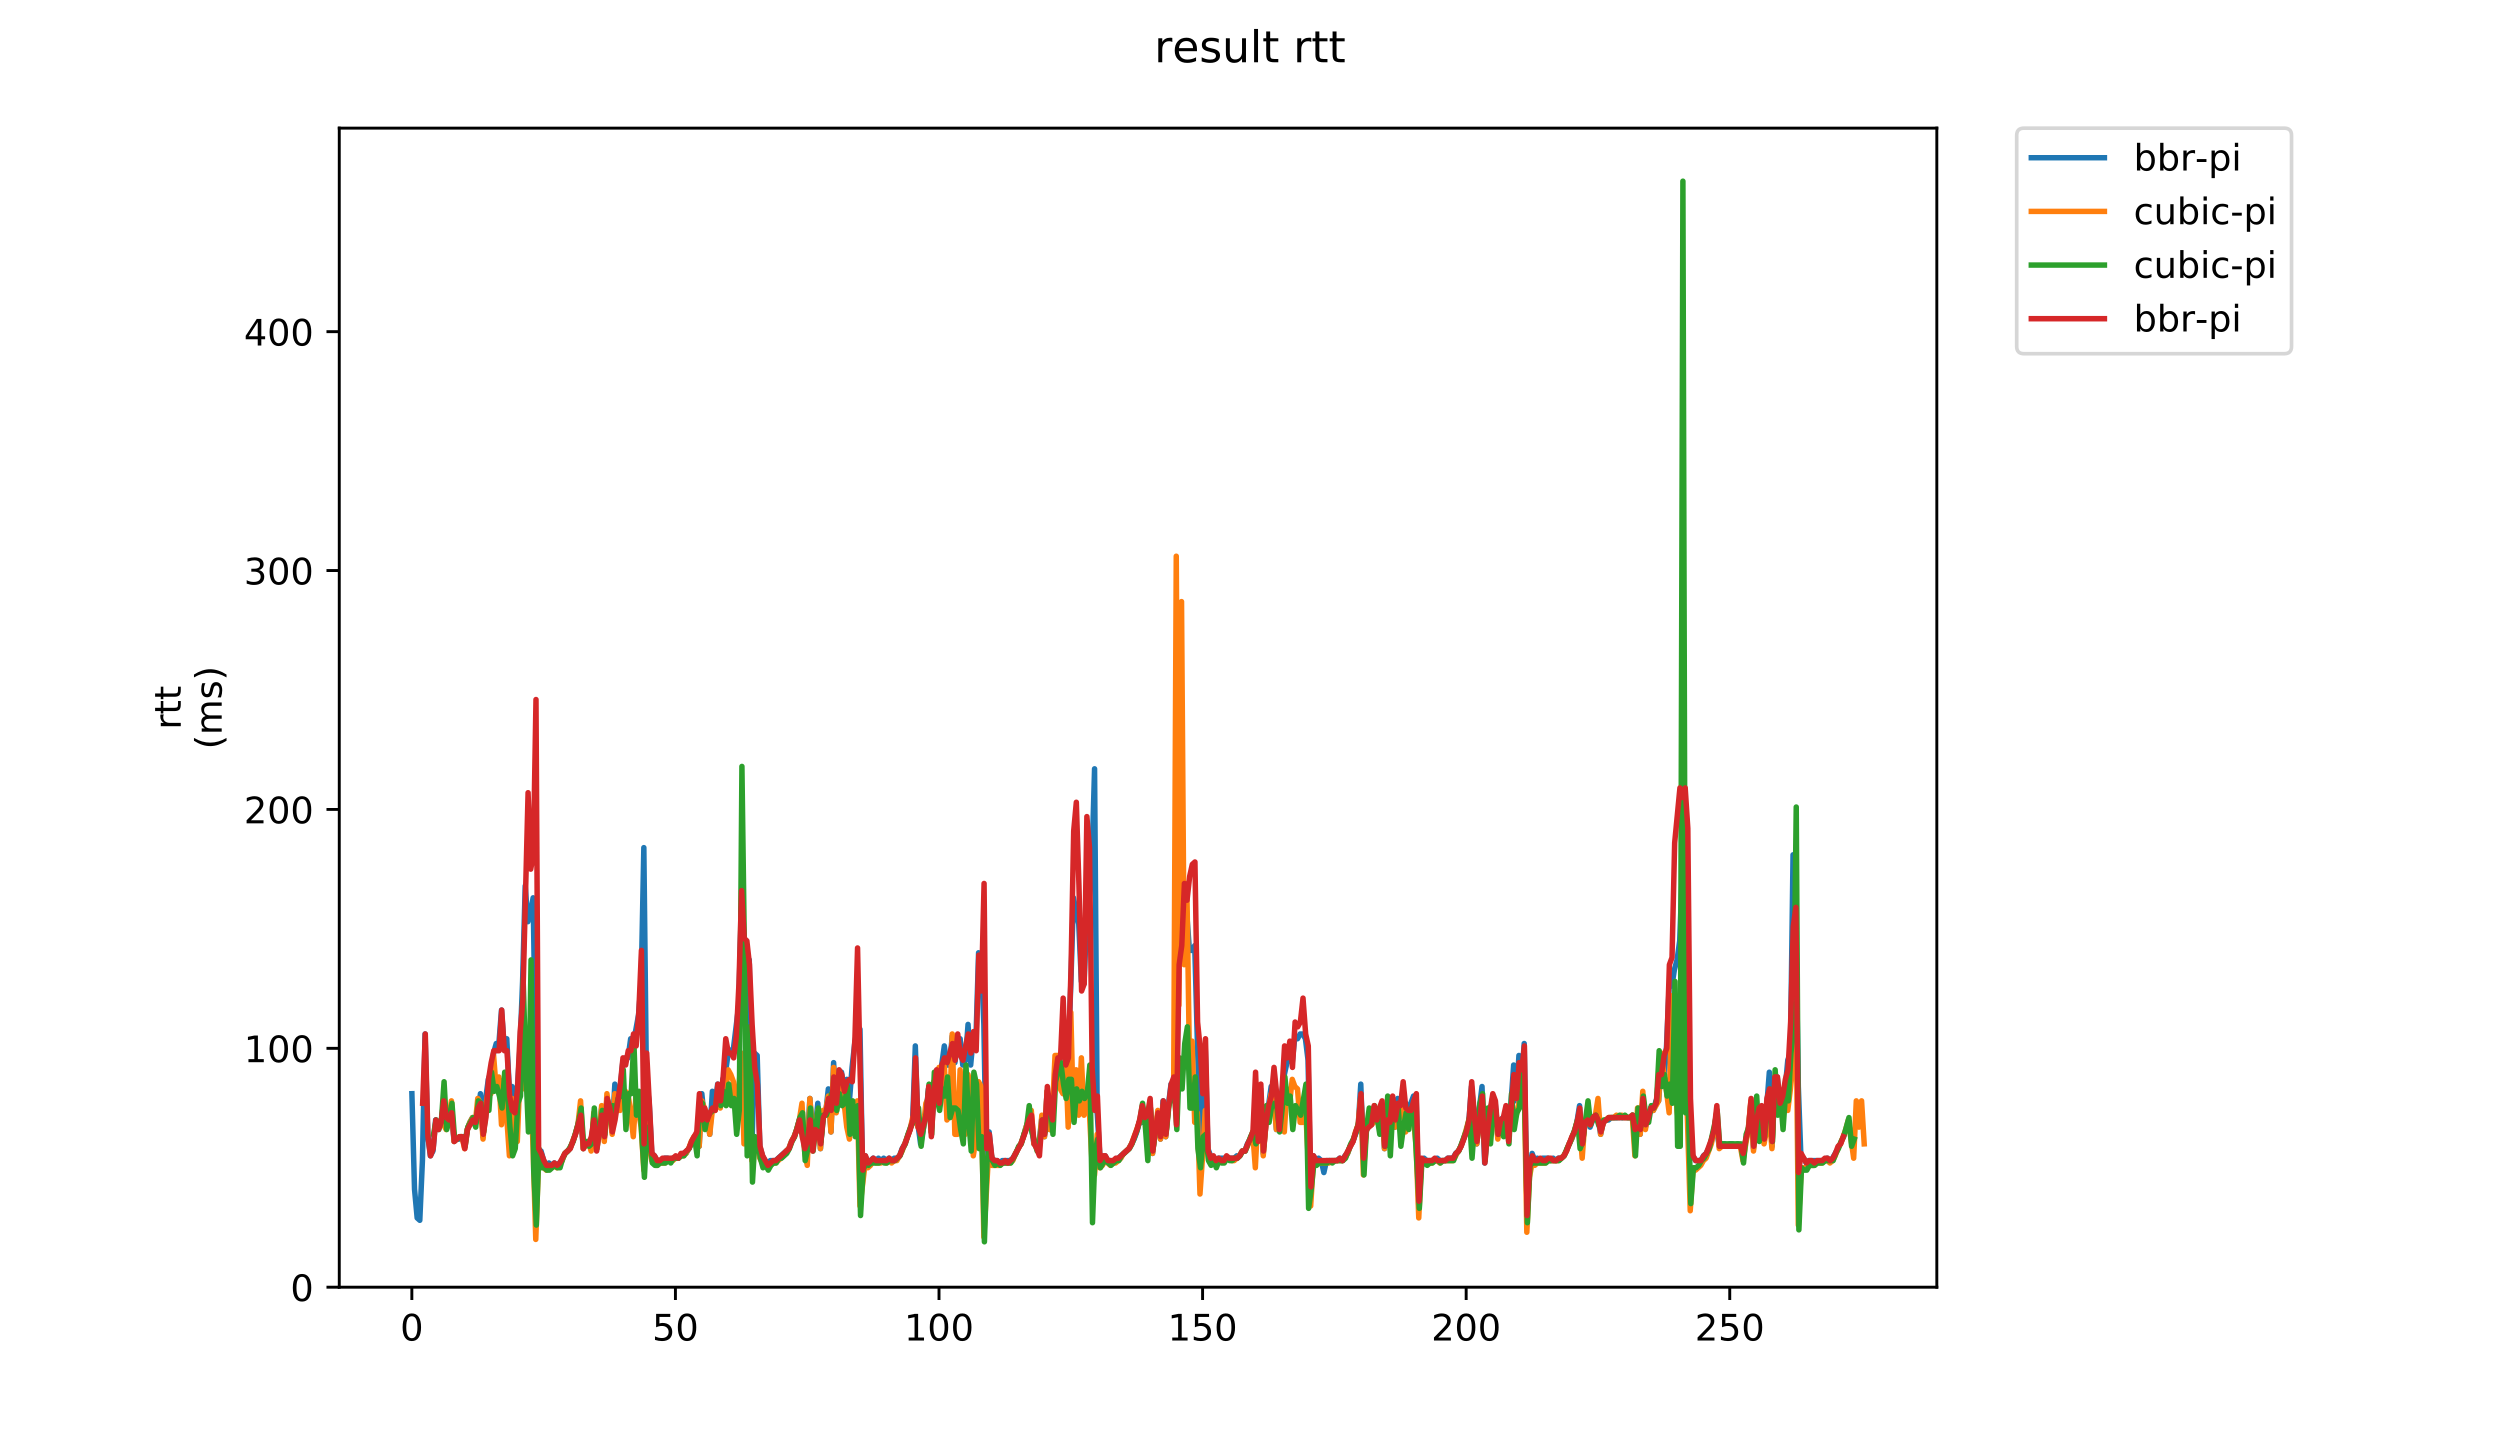 <?xml version="1.0" encoding="utf-8" standalone="no"?>
<!DOCTYPE svg PUBLIC "-//W3C//DTD SVG 1.1//EN"
  "http://www.w3.org/Graphics/SVG/1.1/DTD/svg11.dtd">
<!-- Created with matplotlib (https://matplotlib.org/) -->
<svg height="396pt" version="1.1" viewBox="0 0 684 396" width="684pt" xmlns="http://www.w3.org/2000/svg" xmlns:xlink="http://www.w3.org/1999/xlink">
 <defs>
  <style type="text/css">
*{stroke-linecap:butt;stroke-linejoin:round;}
  </style>
 </defs>
 <g id="figure_1">
  <g id="patch_1">
   <path d="M 0 396 
L 684 396 
L 684 0 
L 0 0 
z
" style="fill:#ffffff;"/>
  </g>
  <g id="axes_1">
   <g id="patch_2">
    <path d="M 92.824 352.174 
L 529.913 352.174 
L 529.913 35.062 
L 92.824 35.062 
z
" style="fill:#ffffff;"/>
   </g>
   <g id="matplotlib.axis_1">
    <g id="xtick_1">
     <g id="line2d_1">
      <defs>
       <path d="M 0 0 
L 0 3.5 
" id="m2048a1c77e" style="stroke:#000000;stroke-width:0.8;"/>
      </defs>
      <g>
       <use style="stroke:#000000;stroke-width:0.8;" x="112.681" xlink:href="#m2048a1c77e" y="352.174"/>
      </g>
     </g>
     <g id="text_1">
      <!-- 0 -->
      <defs>
       <path d="M 31.781 66.406 
Q 24.172 66.406 20.328 58.906 
Q 16.5 51.422 16.5 36.375 
Q 16.5 21.391 20.328 13.891 
Q 24.172 6.391 31.781 6.391 
Q 39.453 6.391 43.281 13.891 
Q 47.125 21.391 47.125 36.375 
Q 47.125 51.422 43.281 58.906 
Q 39.453 66.406 31.781 66.406 
z
M 31.781 74.219 
Q 44.047 74.219 50.516 64.516 
Q 56.984 54.828 56.984 36.375 
Q 56.984 17.969 50.516 8.266 
Q 44.047 -1.422 31.781 -1.422 
Q 19.531 -1.422 13.062 8.266 
Q 6.594 17.969 6.594 36.375 
Q 6.594 54.828 13.062 64.516 
Q 19.531 74.219 31.781 74.219 
z
" id="DejaVuSans-48"/>
      </defs>
      <g transform="translate(109.5 366.773)scale(0.1 -0.1)">
       <use xlink:href="#DejaVuSans-48"/>
      </g>
     </g>
    </g>
    <g id="xtick_2">
     <g id="line2d_2">
      <g>
       <use style="stroke:#000000;stroke-width:0.8;" x="184.797" xlink:href="#m2048a1c77e" y="352.174"/>
      </g>
     </g>
     <g id="text_2">
      <!-- 50 -->
      <defs>
       <path d="M 10.797 72.906 
L 49.516 72.906 
L 49.516 64.594 
L 19.828 64.594 
L 19.828 46.734 
Q 21.969 47.469 24.109 47.828 
Q 26.266 48.188 28.422 48.188 
Q 40.625 48.188 47.75 41.5 
Q 54.891 34.812 54.891 23.391 
Q 54.891 11.625 47.562 5.094 
Q 40.234 -1.422 26.906 -1.422 
Q 22.312 -1.422 17.547 -0.641 
Q 12.797 0.141 7.719 1.703 
L 7.719 11.625 
Q 12.109 9.234 16.797 8.062 
Q 21.484 6.891 26.703 6.891 
Q 35.156 6.891 40.078 11.328 
Q 45.016 15.766 45.016 23.391 
Q 45.016 31 40.078 35.438 
Q 35.156 39.891 26.703 39.891 
Q 22.75 39.891 18.812 39.016 
Q 14.891 38.141 10.797 36.281 
z
" id="DejaVuSans-53"/>
      </defs>
      <g transform="translate(178.435 366.773)scale(0.1 -0.1)">
       <use xlink:href="#DejaVuSans-53"/>
       <use x="63.623" xlink:href="#DejaVuSans-48"/>
      </g>
     </g>
    </g>
    <g id="xtick_3">
     <g id="line2d_3">
      <g>
       <use style="stroke:#000000;stroke-width:0.8;" x="256.913" xlink:href="#m2048a1c77e" y="352.174"/>
      </g>
     </g>
     <g id="text_3">
      <!-- 100 -->
      <defs>
       <path d="M 12.406 8.297 
L 28.516 8.297 
L 28.516 63.922 
L 10.984 60.406 
L 10.984 69.391 
L 28.422 72.906 
L 38.281 72.906 
L 38.281 8.297 
L 54.391 8.297 
L 54.391 0 
L 12.406 0 
z
" id="DejaVuSans-49"/>
      </defs>
      <g transform="translate(247.369 366.773)scale(0.1 -0.1)">
       <use xlink:href="#DejaVuSans-49"/>
       <use x="63.623" xlink:href="#DejaVuSans-48"/>
       <use x="127.246" xlink:href="#DejaVuSans-48"/>
      </g>
     </g>
    </g>
    <g id="xtick_4">
     <g id="line2d_4">
      <g>
       <use style="stroke:#000000;stroke-width:0.8;" x="329.028" xlink:href="#m2048a1c77e" y="352.174"/>
      </g>
     </g>
     <g id="text_4">
      <!-- 150 -->
      <g transform="translate(319.484 366.773)scale(0.1 -0.1)">
       <use xlink:href="#DejaVuSans-49"/>
       <use x="63.623" xlink:href="#DejaVuSans-53"/>
       <use x="127.246" xlink:href="#DejaVuSans-48"/>
      </g>
     </g>
    </g>
    <g id="xtick_5">
     <g id="line2d_5">
      <g>
       <use style="stroke:#000000;stroke-width:0.8;" x="401.144" xlink:href="#m2048a1c77e" y="352.174"/>
      </g>
     </g>
     <g id="text_5">
      <!-- 200 -->
      <defs>
       <path d="M 19.188 8.297 
L 53.609 8.297 
L 53.609 0 
L 7.328 0 
L 7.328 8.297 
Q 12.938 14.109 22.625 23.891 
Q 32.328 33.688 34.812 36.531 
Q 39.547 41.844 41.422 45.531 
Q 43.312 49.219 43.312 52.781 
Q 43.312 58.594 39.234 62.25 
Q 35.156 65.922 28.609 65.922 
Q 23.969 65.922 18.812 64.312 
Q 13.672 62.703 7.812 59.422 
L 7.812 69.391 
Q 13.766 71.781 18.938 73 
Q 24.125 74.219 28.422 74.219 
Q 39.75 74.219 46.484 68.547 
Q 53.219 62.891 53.219 53.422 
Q 53.219 48.922 51.531 44.891 
Q 49.859 40.875 45.406 35.406 
Q 44.188 33.984 37.641 27.219 
Q 31.109 20.453 19.188 8.297 
z
" id="DejaVuSans-50"/>
      </defs>
      <g transform="translate(391.6 366.773)scale(0.1 -0.1)">
       <use xlink:href="#DejaVuSans-50"/>
       <use x="63.623" xlink:href="#DejaVuSans-48"/>
       <use x="127.246" xlink:href="#DejaVuSans-48"/>
      </g>
     </g>
    </g>
    <g id="xtick_6">
     <g id="line2d_6">
      <g>
       <use style="stroke:#000000;stroke-width:0.8;" x="473.259" xlink:href="#m2048a1c77e" y="352.174"/>
      </g>
     </g>
     <g id="text_6">
      <!-- 250 -->
      <g transform="translate(463.715 366.773)scale(0.1 -0.1)">
       <use xlink:href="#DejaVuSans-50"/>
       <use x="63.623" xlink:href="#DejaVuSans-53"/>
       <use x="127.246" xlink:href="#DejaVuSans-48"/>
      </g>
     </g>
    </g>
   </g>
   <g id="matplotlib.axis_2">
    <g id="ytick_1">
     <g id="line2d_7">
      <defs>
       <path d="M 0 0 
L -3.5 0 
" id="m41692adb6c" style="stroke:#000000;stroke-width:0.8;"/>
      </defs>
      <g>
       <use style="stroke:#000000;stroke-width:0.8;" x="92.824" xlink:href="#m41692adb6c" y="352.174"/>
      </g>
     </g>
     <g id="text_7">
      <!-- 0 -->
      <g transform="translate(79.461 355.973)scale(0.1 -0.1)">
       <use xlink:href="#DejaVuSans-48"/>
      </g>
     </g>
    </g>
    <g id="ytick_2">
     <g id="line2d_8">
      <g>
       <use style="stroke:#000000;stroke-width:0.8;" x="92.824" xlink:href="#m41692adb6c" y="286.817"/>
      </g>
     </g>
     <g id="text_8">
      <!-- 100 -->
      <g transform="translate(66.736 290.616)scale(0.1 -0.1)">
       <use xlink:href="#DejaVuSans-49"/>
       <use x="63.623" xlink:href="#DejaVuSans-48"/>
       <use x="127.246" xlink:href="#DejaVuSans-48"/>
      </g>
     </g>
    </g>
    <g id="ytick_3">
     <g id="line2d_9">
      <g>
       <use style="stroke:#000000;stroke-width:0.8;" x="92.824" xlink:href="#m41692adb6c" y="221.46"/>
      </g>
     </g>
     <g id="text_9">
      <!-- 200 -->
      <g transform="translate(66.736 225.26)scale(0.1 -0.1)">
       <use xlink:href="#DejaVuSans-50"/>
       <use x="63.623" xlink:href="#DejaVuSans-48"/>
       <use x="127.246" xlink:href="#DejaVuSans-48"/>
      </g>
     </g>
    </g>
    <g id="ytick_4">
     <g id="line2d_10">
      <g>
       <use style="stroke:#000000;stroke-width:0.8;" x="92.824" xlink:href="#m41692adb6c" y="156.103"/>
      </g>
     </g>
     <g id="text_10">
      <!-- 300 -->
      <defs>
       <path d="M 40.578 39.312 
Q 47.656 37.797 51.625 33 
Q 55.609 28.219 55.609 21.188 
Q 55.609 10.406 48.188 4.484 
Q 40.766 -1.422 27.094 -1.422 
Q 22.516 -1.422 17.656 -0.516 
Q 12.797 0.391 7.625 2.203 
L 7.625 11.719 
Q 11.719 9.328 16.594 8.109 
Q 21.484 6.891 26.812 6.891 
Q 36.078 6.891 40.938 10.547 
Q 45.797 14.203 45.797 21.188 
Q 45.797 27.641 41.281 31.266 
Q 36.766 34.906 28.719 34.906 
L 20.219 34.906 
L 20.219 43.016 
L 29.109 43.016 
Q 36.375 43.016 40.234 45.922 
Q 44.094 48.828 44.094 54.297 
Q 44.094 59.906 40.109 62.906 
Q 36.141 65.922 28.719 65.922 
Q 24.656 65.922 20.016 65.031 
Q 15.375 64.156 9.812 62.312 
L 9.812 71.094 
Q 15.438 72.656 20.344 73.438 
Q 25.25 74.219 29.594 74.219 
Q 40.828 74.219 47.359 69.109 
Q 53.906 64.016 53.906 55.328 
Q 53.906 49.266 50.438 45.094 
Q 46.969 40.922 40.578 39.312 
z
" id="DejaVuSans-51"/>
      </defs>
      <g transform="translate(66.736 159.903)scale(0.1 -0.1)">
       <use xlink:href="#DejaVuSans-51"/>
       <use x="63.623" xlink:href="#DejaVuSans-48"/>
       <use x="127.246" xlink:href="#DejaVuSans-48"/>
      </g>
     </g>
    </g>
    <g id="ytick_5">
     <g id="line2d_11">
      <g>
       <use style="stroke:#000000;stroke-width:0.8;" x="92.824" xlink:href="#m41692adb6c" y="90.747"/>
      </g>
     </g>
     <g id="text_11">
      <!-- 400 -->
      <defs>
       <path d="M 37.797 64.312 
L 12.891 25.391 
L 37.797 25.391 
z
M 35.203 72.906 
L 47.609 72.906 
L 47.609 25.391 
L 58.016 25.391 
L 58.016 17.188 
L 47.609 17.188 
L 47.609 0 
L 37.797 0 
L 37.797 17.188 
L 4.891 17.188 
L 4.891 26.703 
z
" id="DejaVuSans-52"/>
      </defs>
      <g transform="translate(66.736 94.546)scale(0.1 -0.1)">
       <use xlink:href="#DejaVuSans-52"/>
       <use x="63.623" xlink:href="#DejaVuSans-48"/>
       <use x="127.246" xlink:href="#DejaVuSans-48"/>
      </g>
     </g>
    </g>
    <g id="text_12">
     <!-- rtt -->
     <defs>
      <path d="M 41.109 46.297 
Q 39.594 47.172 37.812 47.578 
Q 36.031 48 33.891 48 
Q 26.266 48 22.188 43.047 
Q 18.109 38.094 18.109 28.812 
L 18.109 0 
L 9.078 0 
L 9.078 54.688 
L 18.109 54.688 
L 18.109 46.188 
Q 20.953 51.172 25.484 53.578 
Q 30.031 56 36.531 56 
Q 37.453 56 38.578 55.875 
Q 39.703 55.766 41.062 55.516 
z
" id="DejaVuSans-114"/>
      <path d="M 18.312 70.219 
L 18.312 54.688 
L 36.812 54.688 
L 36.812 47.703 
L 18.312 47.703 
L 18.312 18.016 
Q 18.312 11.328 20.141 9.422 
Q 21.969 7.516 27.594 7.516 
L 36.812 7.516 
L 36.812 0 
L 27.594 0 
Q 17.188 0 13.234 3.875 
Q 9.281 7.766 9.281 18.016 
L 9.281 47.703 
L 2.688 47.703 
L 2.688 54.688 
L 9.281 54.688 
L 9.281 70.219 
z
" id="DejaVuSans-116"/>
     </defs>
     <g transform="translate(49.459 199.594)rotate(-90)scale(0.1 -0.1)">
      <use xlink:href="#DejaVuSans-114"/>
      <use x="41.113" xlink:href="#DejaVuSans-116"/>
      <use x="80.322" xlink:href="#DejaVuSans-116"/>
     </g>
     <!-- (ms) -->
     <defs>
      <path d="M 31 75.875 
Q 24.469 64.656 21.281 53.656 
Q 18.109 42.672 18.109 31.391 
Q 18.109 20.125 21.312 9.062 
Q 24.516 -2 31 -13.188 
L 23.188 -13.188 
Q 15.875 -1.703 12.234 9.375 
Q 8.594 20.453 8.594 31.391 
Q 8.594 42.281 12.203 53.312 
Q 15.828 64.359 23.188 75.875 
z
" id="DejaVuSans-40"/>
      <path d="M 52 44.188 
Q 55.375 50.25 60.062 53.125 
Q 64.75 56 71.094 56 
Q 79.641 56 84.281 50.016 
Q 88.922 44.047 88.922 33.016 
L 88.922 0 
L 79.891 0 
L 79.891 32.719 
Q 79.891 40.578 77.094 44.375 
Q 74.312 48.188 68.609 48.188 
Q 61.625 48.188 57.562 43.547 
Q 53.516 38.922 53.516 30.906 
L 53.516 0 
L 44.484 0 
L 44.484 32.719 
Q 44.484 40.625 41.703 44.406 
Q 38.922 48.188 33.109 48.188 
Q 26.219 48.188 22.156 43.531 
Q 18.109 38.875 18.109 30.906 
L 18.109 0 
L 9.078 0 
L 9.078 54.688 
L 18.109 54.688 
L 18.109 46.188 
Q 21.188 51.219 25.484 53.609 
Q 29.781 56 35.688 56 
Q 41.656 56 45.828 52.969 
Q 50 49.953 52 44.188 
z
" id="DejaVuSans-109"/>
      <path d="M 44.281 53.078 
L 44.281 44.578 
Q 40.484 46.531 36.375 47.5 
Q 32.281 48.484 27.875 48.484 
Q 21.188 48.484 17.844 46.438 
Q 14.5 44.391 14.5 40.281 
Q 14.5 37.156 16.891 35.375 
Q 19.281 33.594 26.516 31.984 
L 29.594 31.297 
Q 39.156 29.25 43.188 25.516 
Q 47.219 21.781 47.219 15.094 
Q 47.219 7.469 41.188 3.016 
Q 35.156 -1.422 24.609 -1.422 
Q 20.219 -1.422 15.453 -0.562 
Q 10.688 0.297 5.422 2 
L 5.422 11.281 
Q 10.406 8.688 15.234 7.391 
Q 20.062 6.109 24.812 6.109 
Q 31.156 6.109 34.562 8.281 
Q 37.984 10.453 37.984 14.406 
Q 37.984 18.062 35.516 20.016 
Q 33.062 21.969 24.703 23.781 
L 21.578 24.516 
Q 13.234 26.266 9.516 29.906 
Q 5.812 33.547 5.812 39.891 
Q 5.812 47.609 11.281 51.797 
Q 16.75 56 26.812 56 
Q 31.781 56 36.172 55.266 
Q 40.578 54.547 44.281 53.078 
z
" id="DejaVuSans-115"/>
      <path d="M 8.016 75.875 
L 15.828 75.875 
Q 23.141 64.359 26.781 53.312 
Q 30.422 42.281 30.422 31.391 
Q 30.422 20.453 26.781 9.375 
Q 23.141 -1.703 15.828 -13.188 
L 8.016 -13.188 
Q 14.5 -2 17.703 9.062 
Q 20.906 20.125 20.906 31.391 
Q 20.906 42.672 17.703 53.656 
Q 14.5 64.656 8.016 75.875 
z
" id="DejaVuSans-41"/>
     </defs>
     <g transform="translate(60.657 204.995)rotate(-90)scale(0.1 -0.1)">
      <use xlink:href="#DejaVuSans-40"/>
      <use x="39.014" xlink:href="#DejaVuSans-109"/>
      <use x="136.426" xlink:href="#DejaVuSans-115"/>
      <use x="188.525" xlink:href="#DejaVuSans-41"/>
     </g>
    </g>
   </g>
   <g id="line2d_12">
    <path clip-path="url(#p00715d6c98)" d="M 112.692 299.235 
L 113.413 325.378 
L 114.134 333.221 
L 114.855 333.874 
L 115.576 317.535 
L 116.297 282.896 
L 117.019 310.346 
L 117.74 316.228 
L 118.461 314.921 
L 119.182 306.424 
L 119.903 308.385 
L 120.624 307.078 
L 121.345 303.156 
L 122.788 307.078 
L 123.509 303.81 
L 124.23 312.306 
L 124.951 311.653 
L 125.672 311.653 
L 126.394 310.999 
L 127.115 312.96 
L 127.836 309.039 
L 128.557 307.078 
L 129.278 305.771 
L 129.999 307.731 
L 130.72 305.771 
L 131.442 299.235 
L 132.163 310.999 
L 132.884 300.542 
L 133.605 295.314 
L 134.326 293.353 
L 135.047 288.124 
L 135.769 285.51 
L 136.49 285.51 
L 137.211 276.36 
L 137.932 286.164 
L 138.653 284.203 
L 139.374 298.582 
L 140.095 297.274 
L 140.817 305.117 
L 141.538 297.928 
L 142.259 286.817 
L 142.98 268.517 
L 143.701 242.375 
L 144.422 252.178 
L 145.144 249.564 
L 145.865 245.642 
L 146.586 292.699 
L 147.307 316.228 
L 148.028 314.921 
L 148.749 317.535 
L 149.471 318.842 
L 150.192 318.189 
L 150.913 318.842 
L 151.634 318.189 
L 152.355 318.842 
L 153.797 317.535 
L 154.519 315.574 
L 155.961 314.267 
L 157.403 310.346 
L 158.124 307.731 
L 158.846 303.81 
L 159.567 314.267 
L 160.288 312.96 
L 161.009 312.306 
L 161.73 313.614 
L 162.451 306.424 
L 163.172 309.039 
L 163.894 310.346 
L 164.615 303.156 
L 165.336 311.653 
L 166.057 300.542 
L 166.778 302.503 
L 167.499 309.692 
L 168.221 296.621 
L 168.942 301.849 
L 169.663 297.928 
L 170.384 290.739 
L 171.105 289.432 
L 171.826 289.432 
L 172.547 284.203 
L 173.269 285.51 
L 174.711 277.667 
L 175.432 268.517 
L 176.153 231.917 
L 176.874 296.621 
L 177.596 301.196 
L 178.317 315.574 
L 179.038 316.228 
L 179.759 317.535 
L 181.201 317.535 
L 181.923 316.881 
L 182.644 316.881 
L 183.365 317.535 
L 184.086 316.881 
L 185.528 316.881 
L 186.971 315.574 
L 187.692 315.574 
L 189.855 311.653 
L 190.576 312.96 
L 191.298 313.614 
L 192.019 299.235 
L 192.74 306.424 
L 193.461 305.117 
L 194.182 310.346 
L 194.903 298.582 
L 195.624 303.156 
L 196.346 296.621 
L 197.067 301.849 
L 197.788 295.314 
L 198.509 293.353 
L 199.23 288.124 
L 200.673 286.817 
L 202.115 275.053 
L 202.836 248.257 
L 204.278 263.289 
L 204.999 262.635 
L 205.721 314.267 
L 206.442 288.124 
L 207.163 288.778 
L 207.884 313.614 
L 208.605 316.228 
L 209.326 317.535 
L 210.048 318.189 
L 210.769 317.535 
L 212.211 317.535 
L 215.817 314.267 
L 216.538 312.306 
L 217.259 310.999 
L 217.98 309.039 
L 218.701 306.424 
L 219.423 305.771 
L 220.144 313.614 
L 220.865 312.96 
L 221.586 300.542 
L 222.307 310.999 
L 223.028 309.039 
L 223.75 301.849 
L 224.471 314.267 
L 225.192 305.117 
L 225.913 304.464 
L 226.634 297.928 
L 227.355 309.692 
L 228.076 290.739 
L 228.798 302.503 
L 229.519 296.621 
L 230.24 293.353 
L 230.961 297.928 
L 231.682 295.314 
L 232.403 301.196 
L 233.125 292.046 
L 233.846 285.51 
L 234.567 280.935 
L 235.288 281.589 
L 236.009 321.456 
L 236.73 316.228 
L 237.451 318.189 
L 238.894 316.881 
L 239.615 317.535 
L 240.336 316.881 
L 241.057 317.535 
L 241.778 316.881 
L 242.5 317.535 
L 243.221 316.881 
L 243.942 317.535 
L 244.663 316.881 
L 245.384 316.881 
L 246.105 316.228 
L 246.826 314.267 
L 247.548 312.96 
L 248.99 309.039 
L 249.711 306.424 
L 250.432 286.164 
L 251.153 307.731 
L 251.875 312.96 
L 253.317 305.117 
L 254.038 297.928 
L 254.759 309.692 
L 255.48 299.889 
L 256.201 296.621 
L 256.923 299.889 
L 257.644 291.392 
L 258.365 286.164 
L 259.086 291.392 
L 259.807 291.392 
L 260.528 283.549 
L 261.25 290.739 
L 261.971 286.164 
L 262.692 284.203 
L 263.413 291.392 
L 264.134 290.085 
L 264.855 280.282 
L 265.577 291.392 
L 266.298 283.549 
L 267.019 284.203 
L 267.74 260.675 
L 268.461 262.635 
L 269.182 280.282 
L 269.903 321.456 
L 270.625 309.692 
L 271.346 316.881 
L 272.067 317.535 
L 272.788 317.535 
L 273.509 318.189 
L 274.23 317.535 
L 276.394 317.535 
L 277.115 316.881 
L 279.278 312.96 
L 280 310.999 
L 280.721 308.385 
L 281.442 306.424 
L 282.163 307.731 
L 282.884 312.96 
L 283.605 312.306 
L 284.327 312.306 
L 285.048 305.771 
L 285.769 310.999 
L 286.49 298.582 
L 287.211 309.039 
L 287.932 305.117 
L 288.653 295.314 
L 289.375 294.007 
L 290.096 294.007 
L 290.817 284.857 
L 291.538 290.085 
L 292.259 288.778 
L 292.98 269.171 
L 293.702 245.642 
L 294.423 249.564 
L 295.144 252.832 
L 295.865 268.517 
L 296.586 269.171 
L 297.307 252.178 
L 298.029 246.296 
L 298.75 235.839 
L 299.471 210.35 
L 300.192 304.464 
L 300.913 316.228 
L 301.634 316.881 
L 302.355 316.228 
L 303.077 317.535 
L 303.798 317.535 
L 304.519 318.189 
L 308.846 314.267 
L 310.288 311.653 
L 311.009 309.692 
L 311.73 307.078 
L 312.452 307.078 
L 313.173 306.424 
L 313.894 308.385 
L 314.615 301.849 
L 315.336 315.574 
L 316.057 309.692 
L 316.779 305.117 
L 317.5 311.653 
L 318.221 301.196 
L 318.942 310.999 
L 319.663 302.503 
L 320.384 296.621 
L 321.105 299.235 
L 321.827 302.503 
L 322.548 262.635 
L 323.269 258.06 
L 323.99 244.335 
L 324.711 250.217 
L 325.432 260.021 
L 326.154 260.021 
L 326.875 258.714 
L 328.317 310.999 
L 329.038 307.078 
L 329.759 286.817 
L 330.48 314.267 
L 331.202 316.228 
L 332.644 317.535 
L 333.365 316.881 
L 337.692 316.881 
L 338.413 316.228 
L 339.134 316.228 
L 339.856 314.921 
L 340.577 314.921 
L 341.298 312.96 
L 342.019 311.653 
L 342.74 309.692 
L 343.461 311.653 
L 344.182 303.156 
L 344.904 297.928 
L 345.625 315.574 
L 346.346 307.731 
L 347.788 297.274 
L 348.509 297.274 
L 349.231 309.039 
L 349.952 302.503 
L 350.673 299.235 
L 351.394 294.007 
L 352.115 290.739 
L 352.836 288.778 
L 353.557 290.739 
L 354.279 283.549 
L 355 284.203 
L 355.721 282.896 
L 356.442 282.896 
L 357.163 284.203 
L 357.884 290.085 
L 358.606 326.031 
L 359.327 316.228 
L 360.048 317.535 
L 360.769 316.881 
L 361.49 317.535 
L 362.211 320.803 
L 362.932 317.535 
L 365.817 317.535 
L 366.538 316.881 
L 367.259 317.535 
L 367.981 316.228 
L 368.702 315.574 
L 369.423 313.614 
L 370.144 312.306 
L 371.586 308.385 
L 372.308 296.621 
L 373.029 316.228 
L 373.75 309.692 
L 374.471 307.731 
L 375.192 307.731 
L 375.913 303.156 
L 376.634 306.424 
L 377.356 303.81 
L 378.077 303.156 
L 378.798 314.267 
L 379.519 307.078 
L 380.24 307.731 
L 380.961 301.196 
L 381.683 308.385 
L 382.404 300.542 
L 383.125 303.156 
L 383.846 301.849 
L 384.567 301.849 
L 385.288 303.156 
L 386.009 301.849 
L 386.731 299.889 
L 387.452 299.889 
L 388.173 329.953 
L 388.894 317.535 
L 389.615 316.881 
L 390.336 317.535 
L 392.5 317.535 
L 393.221 316.881 
L 393.942 317.535 
L 395.384 317.535 
L 396.106 316.881 
L 397.548 316.881 
L 398.269 315.574 
L 398.99 314.921 
L 399.711 313.614 
L 401.154 309.692 
L 401.875 307.078 
L 402.596 297.274 
L 403.317 304.464 
L 404.038 312.96 
L 404.759 303.156 
L 405.481 297.274 
L 406.202 318.189 
L 406.923 309.692 
L 407.644 303.81 
L 408.365 301.196 
L 409.086 301.849 
L 409.808 310.999 
L 410.529 306.424 
L 411.25 305.771 
L 411.971 309.039 
L 412.692 306.424 
L 413.413 301.849 
L 414.135 291.392 
L 414.856 301.196 
L 415.577 288.778 
L 416.298 295.967 
L 417.019 285.51 
L 417.74 327.992 
L 418.461 320.149 
L 419.183 315.574 
L 419.904 317.535 
L 420.625 316.881 
L 421.346 317.535 
L 422.067 316.881 
L 423.51 316.881 
L 424.231 317.535 
L 424.952 316.881 
L 425.673 317.535 
L 426.394 316.881 
L 427.115 316.881 
L 427.836 316.228 
L 428.558 314.921 
L 429.279 312.96 
L 430 311.653 
L 430.721 309.692 
L 431.442 307.078 
L 432.163 302.503 
L 432.885 313.614 
L 433.606 307.078 
L 434.327 305.771 
L 435.048 308.385 
L 435.769 306.424 
L 436.49 305.117 
L 437.211 305.771 
L 437.933 310.346 
L 438.654 307.078 
L 439.375 306.424 
L 440.096 306.424 
L 440.817 305.771 
L 445.865 305.771 
L 446.587 305.117 
L 447.308 309.692 
L 448.029 307.078 
L 448.75 310.346 
L 449.471 302.503 
L 450.192 308.385 
L 451.635 303.156 
L 452.356 303.81 
L 453.077 301.196 
L 453.798 301.196 
L 454.519 290.739 
L 455.24 295.967 
L 455.962 286.164 
L 456.683 269.824 
L 457.404 269.824 
L 458.125 265.249 
L 458.846 262.635 
L 459.567 257.407 
L 460.288 237.8 
L 461.01 260.021 
L 461.731 257.407 
L 462.452 315.574 
L 463.173 316.228 
L 463.894 317.535 
L 465.337 317.535 
L 466.058 316.228 
L 466.779 315.574 
L 467.5 314.267 
L 468.221 312.306 
L 468.942 309.039 
L 469.663 309.039 
L 470.385 313.614 
L 471.106 312.96 
L 471.827 312.96 
L 472.548 313.614 
L 473.269 312.96 
L 473.99 312.96 
L 474.712 313.614 
L 475.433 312.96 
L 476.875 314.267 
L 477.596 312.306 
L 478.317 309.039 
L 479.038 301.849 
L 479.76 314.267 
L 480.481 307.078 
L 481.202 305.117 
L 481.923 304.464 
L 482.644 312.306 
L 484.087 293.353 
L 484.808 313.614 
L 485.529 297.274 
L 486.25 294.66 
L 486.971 302.503 
L 487.692 300.542 
L 488.414 297.928 
L 489.135 290.085 
L 489.856 288.124 
L 490.577 233.878 
L 491.298 251.525 
L 492.019 297.274 
L 492.74 316.881 
L 493.462 316.881 
L 494.183 318.189 
L 494.904 317.535 
L 499.231 317.535 
L 499.952 316.881 
L 500.673 317.535 
L 501.394 316.881 
L 502.115 315.574 
L 502.115 315.574 
" style="fill:none;stroke:#1f77b4;stroke-linecap:square;stroke-width:1.5;"/>
   </g>
   <g id="line2d_13">
    <path clip-path="url(#p00715d6c98)" d="M 121.343 307.731 
L 122.064 309.039 
L 122.785 306.424 
L 123.506 301.196 
L 124.227 312.306 
L 125.67 310.999 
L 126.391 310.999 
L 127.112 314.267 
L 127.833 309.039 
L 128.554 307.078 
L 129.275 305.771 
L 129.996 307.731 
L 130.718 300.542 
L 131.439 301.849 
L 132.16 311.653 
L 132.881 302.503 
L 133.602 298.582 
L 134.323 299.235 
L 135.045 288.778 
L 135.766 297.928 
L 136.487 294.66 
L 137.208 307.731 
L 137.929 295.314 
L 139.371 316.228 
L 140.093 300.542 
L 140.814 308.385 
L 141.535 312.306 
L 142.256 294.007 
L 142.977 297.928 
L 143.698 281.589 
L 144.42 294.66 
L 145.141 295.314 
L 145.862 314.267 
L 146.583 339.103 
L 147.304 318.842 
L 148.025 318.189 
L 148.746 319.496 
L 149.468 320.149 
L 150.189 319.496 
L 150.91 319.496 
L 151.631 318.842 
L 152.352 319.496 
L 153.073 318.842 
L 153.795 317.535 
L 154.516 315.574 
L 155.958 314.267 
L 157.4 310.346 
L 158.121 307.731 
L 158.843 301.196 
L 159.564 314.267 
L 160.285 312.96 
L 161.006 312.306 
L 161.727 314.921 
L 162.448 304.464 
L 163.17 310.346 
L 163.891 310.346 
L 164.612 302.503 
L 165.333 312.306 
L 166.054 299.235 
L 167.497 310.346 
L 168.218 299.235 
L 168.939 302.503 
L 169.66 303.81 
L 170.381 299.889 
L 171.102 298.582 
L 171.823 299.235 
L 172.545 304.464 
L 173.266 310.999 
L 173.987 299.889 
L 175.429 308.385 
L 176.15 320.149 
L 176.872 307.731 
L 177.593 313.614 
L 178.314 317.535 
L 179.756 318.842 
L 180.477 318.189 
L 181.92 318.189 
L 182.641 317.535 
L 184.083 317.535 
L 184.804 316.881 
L 185.525 316.881 
L 186.247 316.228 
L 186.968 316.228 
L 187.689 315.574 
L 188.41 314.267 
L 189.131 312.306 
L 189.852 310.999 
L 190.573 312.96 
L 191.295 313.614 
L 192.016 301.196 
L 193.458 305.117 
L 194.179 310.346 
L 194.9 303.81 
L 195.622 303.81 
L 196.343 299.889 
L 197.064 303.156 
L 197.785 297.928 
L 198.506 298.582 
L 199.227 292.699 
L 199.948 294.007 
L 200.67 295.967 
L 201.391 304.464 
L 202.112 298.582 
L 202.833 288.124 
L 203.554 312.96 
L 204.997 292.046 
L 205.718 317.535 
L 206.439 314.267 
L 207.16 312.96 
L 207.881 316.881 
L 208.602 318.189 
L 210.045 319.496 
L 211.487 318.189 
L 212.208 318.189 
L 214.372 316.228 
L 215.093 314.921 
L 215.814 314.267 
L 216.535 312.306 
L 217.256 310.999 
L 217.977 309.039 
L 218.699 306.424 
L 219.42 301.849 
L 220.141 314.921 
L 220.862 318.842 
L 221.583 300.542 
L 222.304 310.346 
L 223.025 309.692 
L 223.747 303.81 
L 224.468 314.267 
L 225.189 303.81 
L 225.91 303.81 
L 226.631 299.889 
L 227.352 309.692 
L 228.074 292.046 
L 228.795 304.464 
L 229.516 295.967 
L 230.237 297.928 
L 230.958 301.849 
L 231.679 308.385 
L 232.4 311.653 
L 233.122 303.81 
L 233.843 303.156 
L 234.564 301.196 
L 235.285 329.953 
L 236.727 318.189 
L 237.449 319.496 
L 238.17 318.842 
L 238.891 317.535 
L 239.612 318.189 
L 241.054 318.189 
L 241.776 317.535 
L 242.497 318.189 
L 243.218 317.535 
L 243.939 318.189 
L 244.66 317.535 
L 245.381 317.535 
L 246.824 314.921 
L 248.987 309.039 
L 249.708 305.771 
L 250.429 305.117 
L 251.151 308.385 
L 251.872 307.078 
L 252.593 309.039 
L 253.314 301.849 
L 254.035 300.542 
L 254.756 309.692 
L 255.477 295.967 
L 256.199 297.928 
L 256.92 292.046 
L 257.641 293.353 
L 258.362 291.392 
L 259.083 306.424 
L 259.804 305.117 
L 260.526 282.896 
L 261.247 310.346 
L 261.968 310.346 
L 262.689 292.699 
L 263.41 303.81 
L 264.131 310.346 
L 264.852 294.007 
L 265.574 297.928 
L 266.295 316.228 
L 267.016 311.653 
L 267.737 295.967 
L 268.458 297.274 
L 269.179 338.449 
L 270.622 312.96 
L 271.343 318.842 
L 273.506 318.842 
L 274.227 318.189 
L 276.391 318.189 
L 277.112 317.535 
L 277.833 315.574 
L 279.276 312.96 
L 279.997 310.999 
L 280.718 308.385 
L 281.439 306.424 
L 282.16 303.81 
L 282.881 312.96 
L 283.603 312.96 
L 284.324 314.267 
L 285.045 305.117 
L 285.766 310.999 
L 286.487 298.582 
L 287.208 309.039 
L 287.929 304.464 
L 288.651 288.778 
L 289.372 288.778 
L 290.093 297.928 
L 290.814 299.235 
L 291.535 288.778 
L 292.256 308.385 
L 292.978 277.014 
L 293.699 306.424 
L 294.42 292.699 
L 295.141 305.117 
L 295.862 289.432 
L 296.583 305.117 
L 297.304 301.196 
L 298.026 303.81 
L 298.747 317.535 
L 299.468 321.456 
L 300.189 310.346 
L 300.91 319.496 
L 301.631 318.842 
L 302.353 317.535 
L 303.795 318.842 
L 304.516 318.189 
L 305.237 318.189 
L 306.679 316.881 
L 307.401 315.574 
L 308.843 314.267 
L 309.564 312.96 
L 311.728 307.078 
L 313.17 305.771 
L 313.891 310.346 
L 314.612 301.196 
L 315.333 315.574 
L 316.776 303.81 
L 317.497 311.653 
L 318.218 302.503 
L 318.939 310.999 
L 319.66 303.156 
L 320.381 299.889 
L 321.103 300.542 
L 321.824 152.182 
L 322.545 275.053 
L 323.266 164.6 
L 323.987 263.942 
L 324.708 241.721 
L 325.43 290.085 
L 326.151 284.857 
L 326.872 307.078 
L 327.593 304.464 
L 328.314 326.685 
L 329.035 316.228 
L 329.756 303.81 
L 330.478 314.921 
L 331.199 317.535 
L 331.92 318.189 
L 333.362 318.189 
L 334.083 317.535 
L 334.805 317.535 
L 335.526 316.881 
L 336.247 316.881 
L 336.968 317.535 
L 337.689 317.535 
L 339.131 316.228 
L 339.853 314.921 
L 340.574 314.921 
L 341.295 313.614 
L 342.737 309.692 
L 343.458 319.496 
L 344.18 305.117 
L 344.901 300.542 
L 345.622 316.228 
L 346.343 307.731 
L 347.785 299.235 
L 348.506 301.196 
L 349.228 309.039 
L 349.949 305.117 
L 350.67 303.156 
L 351.391 309.692 
L 352.112 297.928 
L 352.833 301.849 
L 353.555 295.314 
L 354.276 297.274 
L 354.997 297.928 
L 355.718 307.078 
L 356.439 307.078 
L 357.16 302.503 
L 358.603 329.953 
L 359.324 318.189 
L 360.045 318.842 
L 360.766 318.189 
L 363.651 318.189 
L 364.372 317.535 
L 367.257 317.535 
L 367.978 316.881 
L 368.699 315.574 
L 369.42 313.614 
L 370.141 312.306 
L 370.862 309.692 
L 371.583 307.731 
L 372.305 299.889 
L 373.026 321.456 
L 373.747 309.692 
L 374.468 307.731 
L 375.189 307.731 
L 376.632 306.424 
L 378.074 302.503 
L 378.795 314.267 
L 379.516 307.078 
L 380.237 305.117 
L 380.958 305.117 
L 381.68 308.385 
L 382.401 307.731 
L 383.122 301.849 
L 383.843 303.81 
L 384.564 309.692 
L 385.285 303.81 
L 386.007 304.464 
L 386.728 305.771 
L 387.449 313.614 
L 388.17 333.221 
L 388.891 318.189 
L 389.612 317.535 
L 390.334 317.535 
L 391.055 318.189 
L 391.776 318.189 
L 392.497 317.535 
L 393.218 317.535 
L 393.939 318.189 
L 394.66 317.535 
L 397.545 317.535 
L 399.709 313.614 
L 400.43 311.653 
L 401.872 306.424 
L 402.593 309.039 
L 403.314 305.117 
L 404.035 312.96 
L 405.478 300.542 
L 406.199 312.96 
L 406.92 310.346 
L 408.362 300.542 
L 409.084 303.156 
L 409.805 311.653 
L 410.526 306.424 
L 411.247 306.424 
L 411.968 310.346 
L 412.689 308.385 
L 413.41 308.385 
L 414.132 305.117 
L 414.853 305.117 
L 415.574 301.849 
L 416.295 295.314 
L 417.016 295.314 
L 417.737 337.142 
L 418.459 322.11 
L 419.18 318.189 
L 419.901 318.842 
L 420.622 318.189 
L 422.785 318.189 
L 423.507 317.535 
L 426.391 317.535 
L 427.834 316.228 
L 428.555 314.921 
L 429.276 312.96 
L 429.997 311.653 
L 430.718 309.692 
L 431.439 307.078 
L 432.161 307.731 
L 432.882 316.881 
L 433.603 307.078 
L 434.324 305.771 
L 435.045 307.731 
L 435.766 305.771 
L 436.487 305.117 
L 437.209 300.542 
L 437.93 310.346 
L 438.651 307.078 
L 440.093 305.771 
L 441.536 305.771 
L 442.257 305.117 
L 442.978 305.771 
L 443.699 305.117 
L 444.42 305.771 
L 445.862 305.771 
L 446.584 305.117 
L 447.305 316.228 
L 448.026 303.156 
L 448.747 310.346 
L 449.468 298.582 
L 450.189 309.039 
L 450.911 304.464 
L 451.632 303.81 
L 452.353 303.81 
L 453.795 301.196 
L 454.516 288.124 
L 455.237 294.007 
L 455.959 298.582 
L 456.68 304.464 
L 457.401 272.439 
L 458.122 291.392 
L 458.843 303.81 
L 459.564 309.692 
L 460.286 288.778 
L 461.007 284.857 
L 462.449 331.26 
L 463.17 320.149 
L 463.891 320.149 
L 465.334 318.842 
L 466.055 317.535 
L 466.776 316.881 
L 468.218 312.96 
L 468.939 309.692 
L 469.661 304.464 
L 470.382 314.267 
L 471.103 313.614 
L 476.151 313.614 
L 476.872 317.535 
L 478.314 309.039 
L 479.036 301.196 
L 479.757 314.921 
L 480.478 307.731 
L 481.199 307.731 
L 481.92 305.117 
L 482.641 312.96 
L 483.363 309.039 
L 484.084 305.771 
L 484.805 314.267 
L 485.526 297.928 
L 486.247 296.621 
L 486.968 304.464 
L 487.689 303.81 
L 488.411 301.196 
L 489.132 303.81 
L 489.853 297.928 
L 490.574 290.739 
L 491.295 265.903 
L 492.016 335.181 
L 492.738 320.803 
L 493.459 319.496 
L 494.18 319.496 
L 494.901 318.842 
L 496.343 318.842 
L 497.064 318.189 
L 498.507 318.189 
L 499.228 317.535 
L 499.949 317.535 
L 500.67 318.189 
L 501.391 317.535 
L 502.113 316.228 
L 502.834 314.267 
L 503.555 312.96 
L 504.997 309.039 
L 505.718 306.424 
L 507.161 316.881 
L 507.882 301.196 
L 508.603 308.385 
L 509.324 301.196 
L 510.045 312.96 
L 510.045 312.96 
" style="fill:none;stroke:#ff7f0e;stroke-linecap:square;stroke-width:1.5;"/>
   </g>
   <g id="line2d_14">
    <path clip-path="url(#p00715d6c98)" d="M 118.614 310.346 
L 119.335 306.424 
L 120.056 309.039 
L 120.777 306.424 
L 121.498 295.967 
L 122.219 309.039 
L 122.941 306.424 
L 123.662 301.849 
L 124.383 311.653 
L 125.104 311.653 
L 125.825 310.999 
L 126.546 310.999 
L 127.268 313.614 
L 127.989 308.385 
L 129.431 305.771 
L 130.152 308.385 
L 130.873 301.196 
L 131.595 301.849 
L 132.316 309.692 
L 133.037 303.81 
L 133.758 303.81 
L 134.479 293.353 
L 135.2 298.582 
L 135.921 297.274 
L 136.643 299.889 
L 137.364 303.156 
L 138.085 293.353 
L 138.806 297.928 
L 139.527 308.385 
L 140.248 316.228 
L 140.97 314.267 
L 141.691 301.849 
L 142.412 299.889 
L 143.133 267.864 
L 143.854 292.046 
L 144.575 309.692 
L 145.296 262.635 
L 146.018 320.149 
L 146.739 335.181 
L 147.46 314.267 
L 148.181 319.496 
L 148.902 319.496 
L 149.623 320.149 
L 150.345 320.149 
L 151.787 318.842 
L 152.508 319.496 
L 153.229 319.496 
L 153.95 316.881 
L 154.671 315.574 
L 155.393 314.921 
L 156.835 312.306 
L 158.277 307.078 
L 158.998 303.156 
L 159.72 313.614 
L 160.441 312.306 
L 161.162 313.614 
L 161.883 312.96 
L 162.604 303.156 
L 163.325 314.267 
L 164.768 303.81 
L 165.489 310.346 
L 166.21 301.849 
L 166.931 303.81 
L 167.652 302.503 
L 168.373 304.464 
L 169.095 300.542 
L 169.816 299.889 
L 170.537 292.699 
L 171.258 309.039 
L 171.979 299.235 
L 172.7 299.235 
L 173.422 284.857 
L 174.143 305.117 
L 174.864 298.582 
L 176.306 322.11 
L 177.027 308.385 
L 177.748 310.346 
L 178.47 318.189 
L 179.191 318.842 
L 179.912 318.842 
L 180.633 318.189 
L 182.075 318.189 
L 182.797 317.535 
L 183.518 318.189 
L 184.239 316.881 
L 185.681 316.881 
L 186.402 316.228 
L 187.123 316.228 
L 187.845 314.921 
L 188.566 314.267 
L 189.287 312.306 
L 190.008 310.999 
L 190.729 316.228 
L 191.45 301.196 
L 192.172 301.849 
L 192.893 309.039 
L 193.614 305.117 
L 195.056 303.81 
L 195.777 302.503 
L 196.498 299.235 
L 197.22 302.503 
L 197.941 298.582 
L 198.662 302.503 
L 199.383 296.621 
L 200.104 302.503 
L 200.825 300.542 
L 201.547 310.346 
L 202.268 303.81 
L 202.989 209.696 
L 204.431 316.228 
L 205.152 280.935 
L 205.874 323.417 
L 206.595 310.999 
L 207.316 311.653 
L 208.037 316.881 
L 208.758 319.496 
L 209.479 318.842 
L 210.2 320.149 
L 210.922 318.842 
L 211.643 318.189 
L 212.364 318.189 
L 213.085 316.881 
L 213.806 316.881 
L 215.249 315.574 
L 215.97 314.267 
L 216.691 312.306 
L 217.412 310.999 
L 218.854 305.771 
L 219.575 304.464 
L 220.297 317.535 
L 221.018 314.267 
L 221.739 303.156 
L 222.46 314.921 
L 223.181 308.385 
L 223.902 303.156 
L 224.624 312.306 
L 225.345 305.117 
L 226.066 305.117 
L 226.787 303.156 
L 227.508 299.235 
L 228.229 302.503 
L 228.95 303.81 
L 229.672 299.235 
L 230.393 302.503 
L 231.114 301.849 
L 231.835 297.274 
L 232.556 310.346 
L 233.277 301.196 
L 233.999 310.999 
L 234.72 302.503 
L 235.441 332.567 
L 236.162 320.149 
L 236.883 318.189 
L 237.604 318.842 
L 238.326 318.189 
L 240.489 318.189 
L 241.21 317.535 
L 241.931 318.189 
L 242.652 318.189 
L 243.374 317.535 
L 244.816 317.535 
L 246.258 316.228 
L 246.979 314.267 
L 247.701 312.96 
L 248.422 310.346 
L 249.143 308.385 
L 249.864 307.078 
L 250.585 303.81 
L 251.306 303.156 
L 252.027 313.614 
L 252.749 307.731 
L 253.47 304.464 
L 254.191 296.621 
L 254.912 310.346 
L 255.633 293.353 
L 256.354 300.542 
L 257.076 303.81 
L 257.797 297.928 
L 258.518 299.889 
L 259.239 294.66 
L 259.96 305.771 
L 260.681 303.156 
L 261.402 303.156 
L 262.124 303.81 
L 262.845 309.039 
L 263.566 312.96 
L 264.287 291.392 
L 265.008 306.424 
L 265.729 314.921 
L 266.451 293.353 
L 267.172 296.621 
L 267.893 314.267 
L 268.614 310.999 
L 269.335 339.756 
L 270.056 317.535 
L 270.777 313.614 
L 271.499 317.535 
L 272.22 318.842 
L 272.941 318.189 
L 273.662 318.842 
L 274.383 318.189 
L 276.547 318.189 
L 277.989 315.574 
L 278.71 313.614 
L 279.431 312.96 
L 280.153 310.346 
L 280.874 308.385 
L 281.595 302.503 
L 282.316 309.692 
L 283.758 314.921 
L 284.479 312.306 
L 285.201 306.424 
L 285.922 309.692 
L 286.643 299.889 
L 287.364 301.849 
L 288.085 310.346 
L 288.806 295.967 
L 289.528 292.699 
L 290.249 290.739 
L 290.97 296.621 
L 291.691 300.542 
L 292.412 295.314 
L 293.133 295.314 
L 293.854 307.078 
L 294.576 297.928 
L 295.297 301.196 
L 296.018 298.582 
L 296.739 300.542 
L 297.46 299.235 
L 298.181 291.392 
L 298.903 334.528 
L 299.624 314.921 
L 300.345 311.653 
L 301.066 319.496 
L 301.787 318.189 
L 302.508 317.535 
L 303.951 318.842 
L 305.393 317.535 
L 306.114 317.535 
L 306.835 316.228 
L 308.999 314.267 
L 309.72 312.96 
L 311.162 309.039 
L 311.883 306.424 
L 312.604 301.849 
L 313.326 307.731 
L 314.047 317.535 
L 314.768 303.156 
L 315.489 314.267 
L 316.21 308.385 
L 316.931 306.424 
L 317.653 310.346 
L 318.374 303.156 
L 319.095 309.692 
L 319.816 302.503 
L 320.537 299.235 
L 321.258 297.274 
L 321.98 309.039 
L 322.701 289.432 
L 323.422 297.928 
L 324.143 285.51 
L 324.864 280.935 
L 325.585 303.156 
L 326.306 303.156 
L 327.028 294.66 
L 327.749 314.267 
L 328.47 319.496 
L 329.191 310.999 
L 329.912 310.346 
L 330.633 317.535 
L 331.355 318.842 
L 332.076 317.535 
L 332.797 319.496 
L 333.518 317.535 
L 334.239 318.189 
L 334.96 318.189 
L 335.681 316.881 
L 336.403 317.535 
L 337.124 317.535 
L 337.845 316.881 
L 338.566 316.881 
L 339.287 316.228 
L 340.008 314.921 
L 340.73 314.921 
L 342.172 310.999 
L 342.893 309.692 
L 343.614 312.96 
L 344.335 310.999 
L 345.056 302.503 
L 345.778 313.614 
L 346.499 302.503 
L 347.22 307.078 
L 347.941 302.503 
L 348.662 301.849 
L 349.383 303.156 
L 350.105 309.692 
L 350.826 303.156 
L 351.547 294.66 
L 352.268 301.849 
L 352.989 299.889 
L 353.71 309.039 
L 354.432 302.503 
L 355.874 305.117 
L 357.316 296.621 
L 358.037 330.606 
L 358.758 325.378 
L 359.48 318.189 
L 360.201 318.842 
L 360.922 318.189 
L 363.085 318.189 
L 363.807 317.535 
L 364.528 318.189 
L 365.249 317.535 
L 367.412 317.535 
L 368.133 316.881 
L 369.576 312.96 
L 370.297 311.653 
L 371.018 309.692 
L 371.739 307.078 
L 372.46 302.503 
L 373.182 321.456 
L 373.903 308.385 
L 374.624 303.156 
L 375.345 307.078 
L 376.066 302.503 
L 376.787 305.771 
L 377.508 310.346 
L 378.23 303.81 
L 378.951 313.614 
L 379.672 299.889 
L 380.393 316.228 
L 381.114 302.503 
L 381.835 303.156 
L 382.557 303.156 
L 383.278 313.614 
L 383.999 308.385 
L 384.72 304.464 
L 385.441 309.039 
L 386.162 303.156 
L 386.883 304.464 
L 388.326 330.606 
L 389.047 317.535 
L 390.489 318.842 
L 391.21 318.189 
L 391.932 318.189 
L 392.653 317.535 
L 393.374 317.535 
L 394.095 318.189 
L 394.816 317.535 
L 397.701 317.535 
L 398.422 315.574 
L 399.143 314.921 
L 401.307 309.039 
L 402.028 305.771 
L 402.749 316.881 
L 403.47 307.078 
L 404.191 311.653 
L 404.912 301.849 
L 405.634 299.235 
L 406.355 317.535 
L 407.076 303.156 
L 407.797 312.96 
L 408.518 304.464 
L 409.239 303.81 
L 409.96 310.346 
L 410.682 307.731 
L 411.403 310.999 
L 412.124 305.117 
L 412.845 312.96 
L 413.566 299.235 
L 414.287 309.039 
L 415.009 304.464 
L 415.73 303.156 
L 416.451 293.353 
L 417.172 303.156 
L 417.893 334.528 
L 418.614 318.842 
L 419.335 318.189 
L 422.941 318.189 
L 423.662 317.535 
L 426.547 317.535 
L 427.989 316.228 
L 428.711 314.267 
L 429.432 312.96 
L 430.874 309.039 
L 431.595 306.424 
L 432.316 314.267 
L 433.037 312.306 
L 434.48 301.196 
L 435.201 307.731 
L 435.922 305.771 
L 436.643 305.117 
L 437.364 307.731 
L 438.086 309.039 
L 438.807 306.424 
L 439.528 306.424 
L 440.249 305.771 
L 442.412 305.771 
L 443.134 305.117 
L 443.855 305.771 
L 444.576 305.117 
L 445.297 305.771 
L 446.018 305.771 
L 446.739 305.117 
L 447.461 316.228 
L 448.182 303.156 
L 448.903 308.385 
L 449.624 299.889 
L 450.345 305.771 
L 451.066 307.078 
L 451.787 302.503 
L 452.509 303.156 
L 453.23 301.196 
L 453.951 287.471 
L 454.672 297.274 
L 455.393 294.007 
L 456.114 299.889 
L 456.836 296.621 
L 457.557 301.849 
L 458.278 268.517 
L 458.999 313.614 
L 459.72 313.614 
L 460.441 49.572 
L 461.162 304.464 
L 461.884 300.542 
L 462.605 329.299 
L 463.326 319.496 
L 464.047 319.496 
L 464.768 318.842 
L 465.489 317.535 
L 466.211 316.881 
L 467.653 314.267 
L 469.095 307.731 
L 469.816 303.81 
L 470.538 313.614 
L 471.259 312.96 
L 476.307 312.96 
L 477.028 318.189 
L 477.749 310.346 
L 478.47 308.385 
L 479.191 303.81 
L 479.913 312.96 
L 480.634 299.889 
L 481.355 312.306 
L 482.076 305.771 
L 482.797 310.999 
L 483.518 303.156 
L 484.239 297.928 
L 484.961 312.306 
L 485.682 292.699 
L 486.403 305.117 
L 487.124 299.889 
L 487.845 309.039 
L 488.566 298.582 
L 489.288 301.196 
L 490.009 288.124 
L 490.73 281.589 
L 491.451 220.807 
L 492.172 336.489 
L 492.893 319.496 
L 493.614 320.149 
L 494.336 320.149 
L 495.057 318.842 
L 496.499 318.842 
L 497.22 318.189 
L 498.663 318.189 
L 499.384 317.535 
L 501.547 317.535 
L 502.268 315.574 
L 502.99 314.267 
L 503.711 312.306 
L 504.432 310.999 
L 505.874 305.771 
L 506.595 313.614 
L 507.316 311.653 
L 507.316 311.653 
" style="fill:none;stroke:#2ca02c;stroke-linecap:square;stroke-width:1.5;"/>
   </g>
   <g id="line2d_15">
    <path clip-path="url(#p00715d6c98)" d="M 115.637 301.849 
L 116.358 282.896 
L 117.079 310.999 
L 117.8 316.228 
L 118.521 314.267 
L 119.243 306.424 
L 119.964 309.039 
L 120.685 307.078 
L 121.406 301.196 
L 122.127 305.771 
L 122.848 306.424 
L 123.569 304.464 
L 124.291 312.306 
L 125.733 310.999 
L 126.454 310.999 
L 127.175 314.267 
L 127.896 309.039 
L 129.339 306.424 
L 130.06 307.078 
L 130.781 303.156 
L 131.502 301.849 
L 132.223 310.346 
L 132.945 305.771 
L 133.666 295.314 
L 134.387 290.739 
L 135.108 287.471 
L 136.55 287.471 
L 137.271 276.36 
L 137.993 287.471 
L 138.714 287.471 
L 139.435 299.889 
L 140.156 303.81 
L 140.877 304.464 
L 141.598 297.928 
L 142.32 282.242 
L 143.041 273.746 
L 144.483 216.885 
L 145.204 237.8 
L 145.925 233.878 
L 146.646 191.396 
L 147.368 314.267 
L 148.089 315.574 
L 148.81 317.535 
L 149.531 318.842 
L 150.973 318.842 
L 151.695 318.189 
L 152.416 318.842 
L 153.137 318.189 
L 154.579 315.574 
L 156.021 314.267 
L 157.464 310.346 
L 158.906 305.117 
L 159.627 314.267 
L 160.348 312.96 
L 161.07 312.96 
L 161.791 310.999 
L 162.512 306.424 
L 163.233 314.921 
L 164.675 305.117 
L 165.397 310.999 
L 166.118 300.542 
L 166.839 303.156 
L 167.56 309.692 
L 168.281 306.424 
L 169.723 296.621 
L 170.445 289.432 
L 171.166 291.392 
L 171.887 287.471 
L 172.608 287.471 
L 173.329 282.896 
L 174.05 286.164 
L 174.772 277.014 
L 175.493 260.021 
L 176.214 312.96 
L 176.935 288.124 
L 178.377 315.574 
L 179.098 316.228 
L 179.82 317.535 
L 180.541 317.535 
L 181.262 316.881 
L 184.147 316.881 
L 184.868 316.228 
L 185.589 316.881 
L 186.31 315.574 
L 187.031 315.574 
L 188.473 314.267 
L 189.195 312.306 
L 190.637 309.692 
L 191.358 299.235 
L 192.079 306.424 
L 192.8 303.156 
L 193.522 306.424 
L 194.243 304.464 
L 194.964 303.156 
L 195.685 303.81 
L 196.406 296.621 
L 197.127 301.196 
L 197.848 294.66 
L 198.57 284.203 
L 199.291 288.124 
L 200.012 288.124 
L 200.733 289.432 
L 201.454 283.549 
L 202.175 269.171 
L 202.897 243.682 
L 203.618 256.753 
L 204.339 257.407 
L 205.06 263.942 
L 205.781 280.282 
L 206.502 292.046 
L 207.224 296.621 
L 207.945 313.614 
L 208.666 316.228 
L 210.108 318.842 
L 211.55 317.535 
L 212.272 317.535 
L 215.877 314.267 
L 216.599 312.306 
L 217.32 310.999 
L 218.041 309.039 
L 218.762 306.424 
L 219.483 310.999 
L 220.204 314.267 
L 220.925 312.306 
L 221.647 306.424 
L 222.368 314.921 
L 223.089 309.039 
L 223.81 309.692 
L 224.531 312.96 
L 225.252 305.771 
L 225.974 304.464 
L 226.695 300.542 
L 227.416 303.81 
L 228.137 294.66 
L 228.858 301.849 
L 229.579 292.699 
L 230.3 294.007 
L 231.022 298.582 
L 231.743 295.967 
L 232.464 295.314 
L 233.185 295.967 
L 233.906 284.203 
L 234.627 259.367 
L 235.349 294.007 
L 236.07 320.149 
L 236.791 316.228 
L 237.512 318.189 
L 238.954 316.881 
L 239.676 317.535 
L 242.56 317.535 
L 243.281 316.881 
L 244.002 317.535 
L 244.724 317.535 
L 246.166 316.228 
L 246.887 314.267 
L 247.608 312.96 
L 249.051 309.039 
L 249.772 306.424 
L 250.493 289.432 
L 251.214 308.385 
L 251.935 310.346 
L 253.377 305.117 
L 254.099 297.274 
L 254.82 310.999 
L 255.541 299.235 
L 256.262 292.699 
L 256.983 301.849 
L 257.704 291.392 
L 258.426 289.432 
L 259.147 290.739 
L 260.589 285.51 
L 261.31 290.085 
L 262.031 282.896 
L 262.752 288.778 
L 263.474 290.085 
L 264.195 286.164 
L 264.916 282.896 
L 265.637 288.124 
L 266.358 282.242 
L 267.079 287.471 
L 267.801 261.328 
L 268.522 271.132 
L 269.243 241.721 
L 269.964 314.267 
L 270.685 310.346 
L 271.406 316.881 
L 272.127 317.535 
L 272.849 317.535 
L 273.57 318.189 
L 274.291 318.189 
L 275.012 317.535 
L 275.733 318.189 
L 277.176 316.881 
L 279.339 312.96 
L 280.781 309.039 
L 281.503 306.424 
L 282.224 305.117 
L 282.945 312.96 
L 283.666 314.267 
L 284.387 316.228 
L 285.108 306.424 
L 285.829 310.346 
L 286.551 297.274 
L 287.272 303.156 
L 287.993 306.424 
L 288.714 294.007 
L 289.435 289.432 
L 290.156 289.432 
L 290.878 273.092 
L 291.599 291.392 
L 292.32 289.432 
L 293.041 264.596 
L 293.762 227.342 
L 294.483 219.5 
L 295.204 242.375 
L 295.926 271.132 
L 296.647 269.171 
L 297.368 223.421 
L 298.089 231.917 
L 298.81 292.046 
L 299.531 303.81 
L 300.253 299.889 
L 300.974 317.535 
L 301.695 316.228 
L 302.416 316.228 
L 303.137 317.535 
L 304.579 317.535 
L 305.301 316.881 
L 306.022 316.881 
L 308.906 314.267 
L 309.628 312.96 
L 311.07 309.039 
L 311.791 306.424 
L 312.512 302.503 
L 313.233 305.771 
L 313.954 305.117 
L 314.676 300.542 
L 315.397 314.921 
L 316.118 309.039 
L 316.839 304.464 
L 317.56 310.999 
L 318.281 301.196 
L 319.003 310.346 
L 319.724 302.503 
L 320.445 296.621 
L 321.166 294.66 
L 321.887 307.731 
L 322.608 263.942 
L 323.33 258.714 
L 324.051 241.721 
L 324.772 246.296 
L 325.493 239.76 
L 326.214 236.492 
L 326.935 235.839 
L 327.656 279.628 
L 328.378 286.817 
L 329.099 299.235 
L 329.82 284.203 
L 330.541 314.921 
L 331.262 316.881 
L 331.983 316.228 
L 332.705 317.535 
L 333.426 316.881 
L 334.147 317.535 
L 334.868 317.535 
L 335.589 316.228 
L 336.31 316.881 
L 338.474 316.881 
L 339.195 316.228 
L 339.916 314.921 
L 340.637 314.921 
L 341.358 312.96 
L 342.08 311.653 
L 342.801 309.692 
L 343.522 293.353 
L 344.243 312.306 
L 344.964 296.621 
L 345.685 314.921 
L 346.406 307.078 
L 347.128 302.503 
L 347.849 299.889 
L 348.57 292.046 
L 349.291 299.235 
L 350.012 309.039 
L 350.733 298.582 
L 351.455 286.164 
L 352.176 289.432 
L 352.897 284.857 
L 353.618 292.046 
L 354.339 279.628 
L 355.06 280.935 
L 355.782 279.628 
L 356.503 273.092 
L 357.224 282.896 
L 357.945 286.164 
L 358.666 324.724 
L 359.387 316.228 
L 360.108 317.535 
L 365.878 317.535 
L 366.599 316.881 
L 367.32 317.535 
L 370.205 312.306 
L 370.926 309.692 
L 371.647 307.731 
L 372.368 299.235 
L 373.089 316.881 
L 373.81 309.039 
L 375.253 307.731 
L 375.974 302.503 
L 376.695 306.424 
L 377.416 303.156 
L 378.137 301.196 
L 378.858 313.614 
L 379.58 306.424 
L 380.301 307.078 
L 381.022 299.889 
L 381.743 306.424 
L 382.464 301.849 
L 383.185 302.503 
L 383.907 295.967 
L 384.628 303.156 
L 385.349 303.81 
L 386.07 303.81 
L 386.791 301.196 
L 387.512 299.235 
L 388.233 328.646 
L 388.955 316.881 
L 389.676 317.535 
L 391.839 317.535 
L 392.56 316.881 
L 393.282 317.535 
L 395.445 317.535 
L 396.166 316.881 
L 397.609 316.881 
L 398.33 315.574 
L 399.051 314.921 
L 399.772 313.614 
L 401.214 309.692 
L 401.935 306.424 
L 402.657 295.967 
L 403.378 305.117 
L 404.099 312.306 
L 404.82 307.078 
L 405.541 299.889 
L 406.262 318.189 
L 406.984 309.692 
L 407.705 303.81 
L 408.426 299.235 
L 409.147 301.196 
L 409.868 310.346 
L 410.589 306.424 
L 411.31 305.771 
L 412.032 302.503 
L 412.753 312.306 
L 414.195 294.007 
L 414.916 300.542 
L 415.637 290.739 
L 416.359 292.699 
L 417.08 286.164 
L 417.801 332.567 
L 418.522 318.842 
L 419.243 316.228 
L 419.964 317.535 
L 420.685 317.535 
L 421.407 316.881 
L 422.128 317.535 
L 422.849 317.535 
L 423.57 316.881 
L 424.291 316.881 
L 425.012 317.535 
L 425.734 317.535 
L 426.455 316.881 
L 427.176 316.881 
L 427.897 316.228 
L 428.618 314.921 
L 430.061 310.999 
L 430.782 309.692 
L 431.503 307.078 
L 432.224 303.156 
L 432.945 312.96 
L 433.666 307.078 
L 434.387 306.424 
L 435.109 307.731 
L 435.83 305.771 
L 436.551 305.117 
L 437.272 306.424 
L 437.993 309.692 
L 438.714 307.078 
L 440.157 305.771 
L 445.926 305.771 
L 446.647 305.117 
L 447.368 309.039 
L 448.089 308.385 
L 448.811 309.039 
L 449.532 300.542 
L 450.253 307.731 
L 450.974 305.771 
L 451.695 303.156 
L 452.416 303.156 
L 453.137 301.849 
L 453.859 294.007 
L 454.58 294.007 
L 455.301 288.778 
L 456.022 286.817 
L 456.743 263.942 
L 457.464 261.982 
L 458.186 230.61 
L 459.628 215.578 
L 460.349 218.193 
L 461.07 215.578 
L 461.791 226.689 
L 462.512 300.542 
L 463.234 316.228 
L 463.955 317.535 
L 465.397 317.535 
L 466.118 316.228 
L 466.839 315.574 
L 468.282 311.653 
L 469.003 309.039 
L 469.724 302.503 
L 470.445 313.614 
L 476.214 313.614 
L 476.936 315.574 
L 477.657 311.653 
L 478.378 309.039 
L 479.099 300.542 
L 479.82 313.614 
L 480.541 307.078 
L 481.263 303.156 
L 481.984 302.503 
L 482.705 311.653 
L 483.426 300.542 
L 484.147 297.928 
L 484.868 312.306 
L 485.589 294.66 
L 486.311 294.66 
L 487.032 301.849 
L 487.753 299.889 
L 488.474 295.314 
L 489.195 292.699 
L 489.916 279.628 
L 490.638 253.485 
L 491.359 248.257 
L 492.08 320.803 
L 492.801 315.574 
L 494.243 318.189 
L 494.964 317.535 
L 495.686 317.535 
L 496.407 318.189 
L 497.128 317.535 
L 498.57 317.535 
L 499.291 316.881 
L 500.013 316.881 
L 500.734 317.535 
L 501.455 316.881 
L 502.176 315.574 
L 502.897 313.614 
L 503.618 312.96 
L 504.34 310.999 
L 504.34 310.999 
" style="fill:none;stroke:#d62728;stroke-linecap:square;stroke-width:1.5;"/>
   </g>
   <g id="patch_3">
    <path d="M 92.824 352.174 
L 92.824 35.062 
" style="fill:none;stroke:#000000;stroke-linecap:square;stroke-linejoin:miter;stroke-width:0.8;"/>
   </g>
   <g id="patch_4">
    <path d="M 529.913 352.174 
L 529.913 35.062 
" style="fill:none;stroke:#000000;stroke-linecap:square;stroke-linejoin:miter;stroke-width:0.8;"/>
   </g>
   <g id="patch_5">
    <path d="M 92.824 352.174 
L 529.913 352.174 
" style="fill:none;stroke:#000000;stroke-linecap:square;stroke-linejoin:miter;stroke-width:0.8;"/>
   </g>
   <g id="patch_6">
    <path d="M 92.824 35.062 
L 529.913 35.062 
" style="fill:none;stroke:#000000;stroke-linecap:square;stroke-linejoin:miter;stroke-width:0.8;"/>
   </g>
   <g id="legend_1">
    <g id="patch_7">
     <path d="M 553.767 96.775 
L 624.963 96.775 
Q 626.963 96.775 626.963 94.775 
L 626.963 37.062 
Q 626.963 35.062 624.963 35.062 
L 553.767 35.062 
Q 551.767 35.062 551.767 37.062 
L 551.767 94.775 
Q 551.767 96.775 553.767 96.775 
z
" style="fill:#ffffff;opacity:0.8;stroke:#cccccc;stroke-linejoin:miter;"/>
    </g>
    <g id="line2d_16">
     <path d="M 555.767 43.161 
L 575.767 43.161 
" style="fill:none;stroke:#1f77b4;stroke-linecap:square;stroke-width:1.5;"/>
    </g>
    <g id="line2d_17"/>
    <g id="text_13">
     <!-- bbr-pi -->
     <defs>
      <path d="M 48.688 27.297 
Q 48.688 37.203 44.609 42.844 
Q 40.531 48.484 33.406 48.484 
Q 26.266 48.484 22.188 42.844 
Q 18.109 37.203 18.109 27.297 
Q 18.109 17.391 22.188 11.75 
Q 26.266 6.109 33.406 6.109 
Q 40.531 6.109 44.609 11.75 
Q 48.688 17.391 48.688 27.297 
z
M 18.109 46.391 
Q 20.953 51.266 25.266 53.625 
Q 29.594 56 35.594 56 
Q 45.562 56 51.781 48.094 
Q 58.016 40.188 58.016 27.297 
Q 58.016 14.406 51.781 6.484 
Q 45.562 -1.422 35.594 -1.422 
Q 29.594 -1.422 25.266 0.953 
Q 20.953 3.328 18.109 8.203 
L 18.109 0 
L 9.078 0 
L 9.078 75.984 
L 18.109 75.984 
z
" id="DejaVuSans-98"/>
      <path d="M 4.891 31.391 
L 31.203 31.391 
L 31.203 23.391 
L 4.891 23.391 
z
" id="DejaVuSans-45"/>
      <path d="M 18.109 8.203 
L 18.109 -20.797 
L 9.078 -20.797 
L 9.078 54.688 
L 18.109 54.688 
L 18.109 46.391 
Q 20.953 51.266 25.266 53.625 
Q 29.594 56 35.594 56 
Q 45.562 56 51.781 48.094 
Q 58.016 40.188 58.016 27.297 
Q 58.016 14.406 51.781 6.484 
Q 45.562 -1.422 35.594 -1.422 
Q 29.594 -1.422 25.266 0.953 
Q 20.953 3.328 18.109 8.203 
z
M 48.688 27.297 
Q 48.688 37.203 44.609 42.844 
Q 40.531 48.484 33.406 48.484 
Q 26.266 48.484 22.188 42.844 
Q 18.109 37.203 18.109 27.297 
Q 18.109 17.391 22.188 11.75 
Q 26.266 6.109 33.406 6.109 
Q 40.531 6.109 44.609 11.75 
Q 48.688 17.391 48.688 27.297 
z
" id="DejaVuSans-112"/>
      <path d="M 9.422 54.688 
L 18.406 54.688 
L 18.406 0 
L 9.422 0 
z
M 9.422 75.984 
L 18.406 75.984 
L 18.406 64.594 
L 9.422 64.594 
z
" id="DejaVuSans-105"/>
     </defs>
     <g transform="translate(583.767 46.661)scale(0.1 -0.1)">
      <use xlink:href="#DejaVuSans-98"/>
      <use x="63.477" xlink:href="#DejaVuSans-98"/>
      <use x="126.953" xlink:href="#DejaVuSans-114"/>
      <use x="167.973" xlink:href="#DejaVuSans-45"/>
      <use x="204.057" xlink:href="#DejaVuSans-112"/>
      <use x="267.533" xlink:href="#DejaVuSans-105"/>
     </g>
    </g>
    <g id="line2d_18">
     <path d="M 555.767 57.839 
L 575.767 57.839 
" style="fill:none;stroke:#ff7f0e;stroke-linecap:square;stroke-width:1.5;"/>
    </g>
    <g id="line2d_19"/>
    <g id="text_14">
     <!-- cubic-pi -->
     <defs>
      <path d="M 48.781 52.594 
L 48.781 44.188 
Q 44.969 46.297 41.141 47.344 
Q 37.312 48.391 33.406 48.391 
Q 24.656 48.391 19.812 42.844 
Q 14.984 37.312 14.984 27.297 
Q 14.984 17.281 19.812 11.734 
Q 24.656 6.203 33.406 6.203 
Q 37.312 6.203 41.141 7.25 
Q 44.969 8.297 48.781 10.406 
L 48.781 2.094 
Q 45.016 0.344 40.984 -0.531 
Q 36.969 -1.422 32.422 -1.422 
Q 20.062 -1.422 12.781 6.344 
Q 5.516 14.109 5.516 27.297 
Q 5.516 40.672 12.859 48.328 
Q 20.219 56 33.016 56 
Q 37.156 56 41.109 55.141 
Q 45.062 54.297 48.781 52.594 
z
" id="DejaVuSans-99"/>
      <path d="M 8.5 21.578 
L 8.5 54.688 
L 17.484 54.688 
L 17.484 21.922 
Q 17.484 14.156 20.5 10.266 
Q 23.531 6.391 29.594 6.391 
Q 36.859 6.391 41.078 11.031 
Q 45.312 15.672 45.312 23.688 
L 45.312 54.688 
L 54.297 54.688 
L 54.297 0 
L 45.312 0 
L 45.312 8.406 
Q 42.047 3.422 37.719 1 
Q 33.406 -1.422 27.688 -1.422 
Q 18.266 -1.422 13.375 4.438 
Q 8.5 10.297 8.5 21.578 
z
M 31.109 56 
z
" id="DejaVuSans-117"/>
     </defs>
     <g transform="translate(583.767 61.339)scale(0.1 -0.1)">
      <use xlink:href="#DejaVuSans-99"/>
      <use x="54.98" xlink:href="#DejaVuSans-117"/>
      <use x="118.359" xlink:href="#DejaVuSans-98"/>
      <use x="181.836" xlink:href="#DejaVuSans-105"/>
      <use x="209.619" xlink:href="#DejaVuSans-99"/>
      <use x="264.6" xlink:href="#DejaVuSans-45"/>
      <use x="300.684" xlink:href="#DejaVuSans-112"/>
      <use x="364.16" xlink:href="#DejaVuSans-105"/>
     </g>
    </g>
    <g id="line2d_20">
     <path d="M 555.767 72.517 
L 575.767 72.517 
" style="fill:none;stroke:#2ca02c;stroke-linecap:square;stroke-width:1.5;"/>
    </g>
    <g id="line2d_21"/>
    <g id="text_15">
     <!-- cubic-pi -->
     <g transform="translate(583.767 76.017)scale(0.1 -0.1)">
      <use xlink:href="#DejaVuSans-99"/>
      <use x="54.98" xlink:href="#DejaVuSans-117"/>
      <use x="118.359" xlink:href="#DejaVuSans-98"/>
      <use x="181.836" xlink:href="#DejaVuSans-105"/>
      <use x="209.619" xlink:href="#DejaVuSans-99"/>
      <use x="264.6" xlink:href="#DejaVuSans-45"/>
      <use x="300.684" xlink:href="#DejaVuSans-112"/>
      <use x="364.16" xlink:href="#DejaVuSans-105"/>
     </g>
    </g>
    <g id="line2d_22">
     <path d="M 555.767 87.195 
L 575.767 87.195 
" style="fill:none;stroke:#d62728;stroke-linecap:square;stroke-width:1.5;"/>
    </g>
    <g id="line2d_23"/>
    <g id="text_16">
     <!-- bbr-pi -->
     <g transform="translate(583.767 90.695)scale(0.1 -0.1)">
      <use xlink:href="#DejaVuSans-98"/>
      <use x="63.477" xlink:href="#DejaVuSans-98"/>
      <use x="126.953" xlink:href="#DejaVuSans-114"/>
      <use x="167.973" xlink:href="#DejaVuSans-45"/>
      <use x="204.057" xlink:href="#DejaVuSans-112"/>
      <use x="267.533" xlink:href="#DejaVuSans-105"/>
     </g>
    </g>
   </g>
  </g>
  <g id="text_17">
   <!-- result rtt -->
   <defs>
    <path d="M 56.203 29.594 
L 56.203 25.203 
L 14.891 25.203 
Q 15.484 15.922 20.484 11.062 
Q 25.484 6.203 34.422 6.203 
Q 39.594 6.203 44.453 7.469 
Q 49.312 8.734 54.109 11.281 
L 54.109 2.781 
Q 49.266 0.734 44.188 -0.344 
Q 39.109 -1.422 33.891 -1.422 
Q 20.797 -1.422 13.156 6.188 
Q 5.516 13.812 5.516 26.812 
Q 5.516 40.234 12.766 48.109 
Q 20.016 56 32.328 56 
Q 43.359 56 49.781 48.891 
Q 56.203 41.797 56.203 29.594 
z
M 47.219 32.234 
Q 47.125 39.594 43.094 43.984 
Q 39.062 48.391 32.422 48.391 
Q 24.906 48.391 20.391 44.141 
Q 15.875 39.891 15.188 32.172 
z
" id="DejaVuSans-101"/>
    <path d="M 9.422 75.984 
L 18.406 75.984 
L 18.406 0 
L 9.422 0 
z
" id="DejaVuSans-108"/>
    <path id="DejaVuSans-32"/>
   </defs>
   <g transform="translate(315.818 17.038)scale(0.12 -0.12)">
    <use xlink:href="#DejaVuSans-114"/>
    <use x="41.082" xlink:href="#DejaVuSans-101"/>
    <use x="102.605" xlink:href="#DejaVuSans-115"/>
    <use x="154.705" xlink:href="#DejaVuSans-117"/>
    <use x="218.084" xlink:href="#DejaVuSans-108"/>
    <use x="245.867" xlink:href="#DejaVuSans-116"/>
    <use x="285.076" xlink:href="#DejaVuSans-32"/>
    <use x="316.863" xlink:href="#DejaVuSans-114"/>
    <use x="357.977" xlink:href="#DejaVuSans-116"/>
    <use x="397.186" xlink:href="#DejaVuSans-116"/>
   </g>
  </g>
 </g>
 <defs>
  <clipPath id="p00715d6c98">
   <rect height="317.112" width="437.089" x="92.824" y="35.062"/>
  </clipPath>
 </defs>
</svg>
